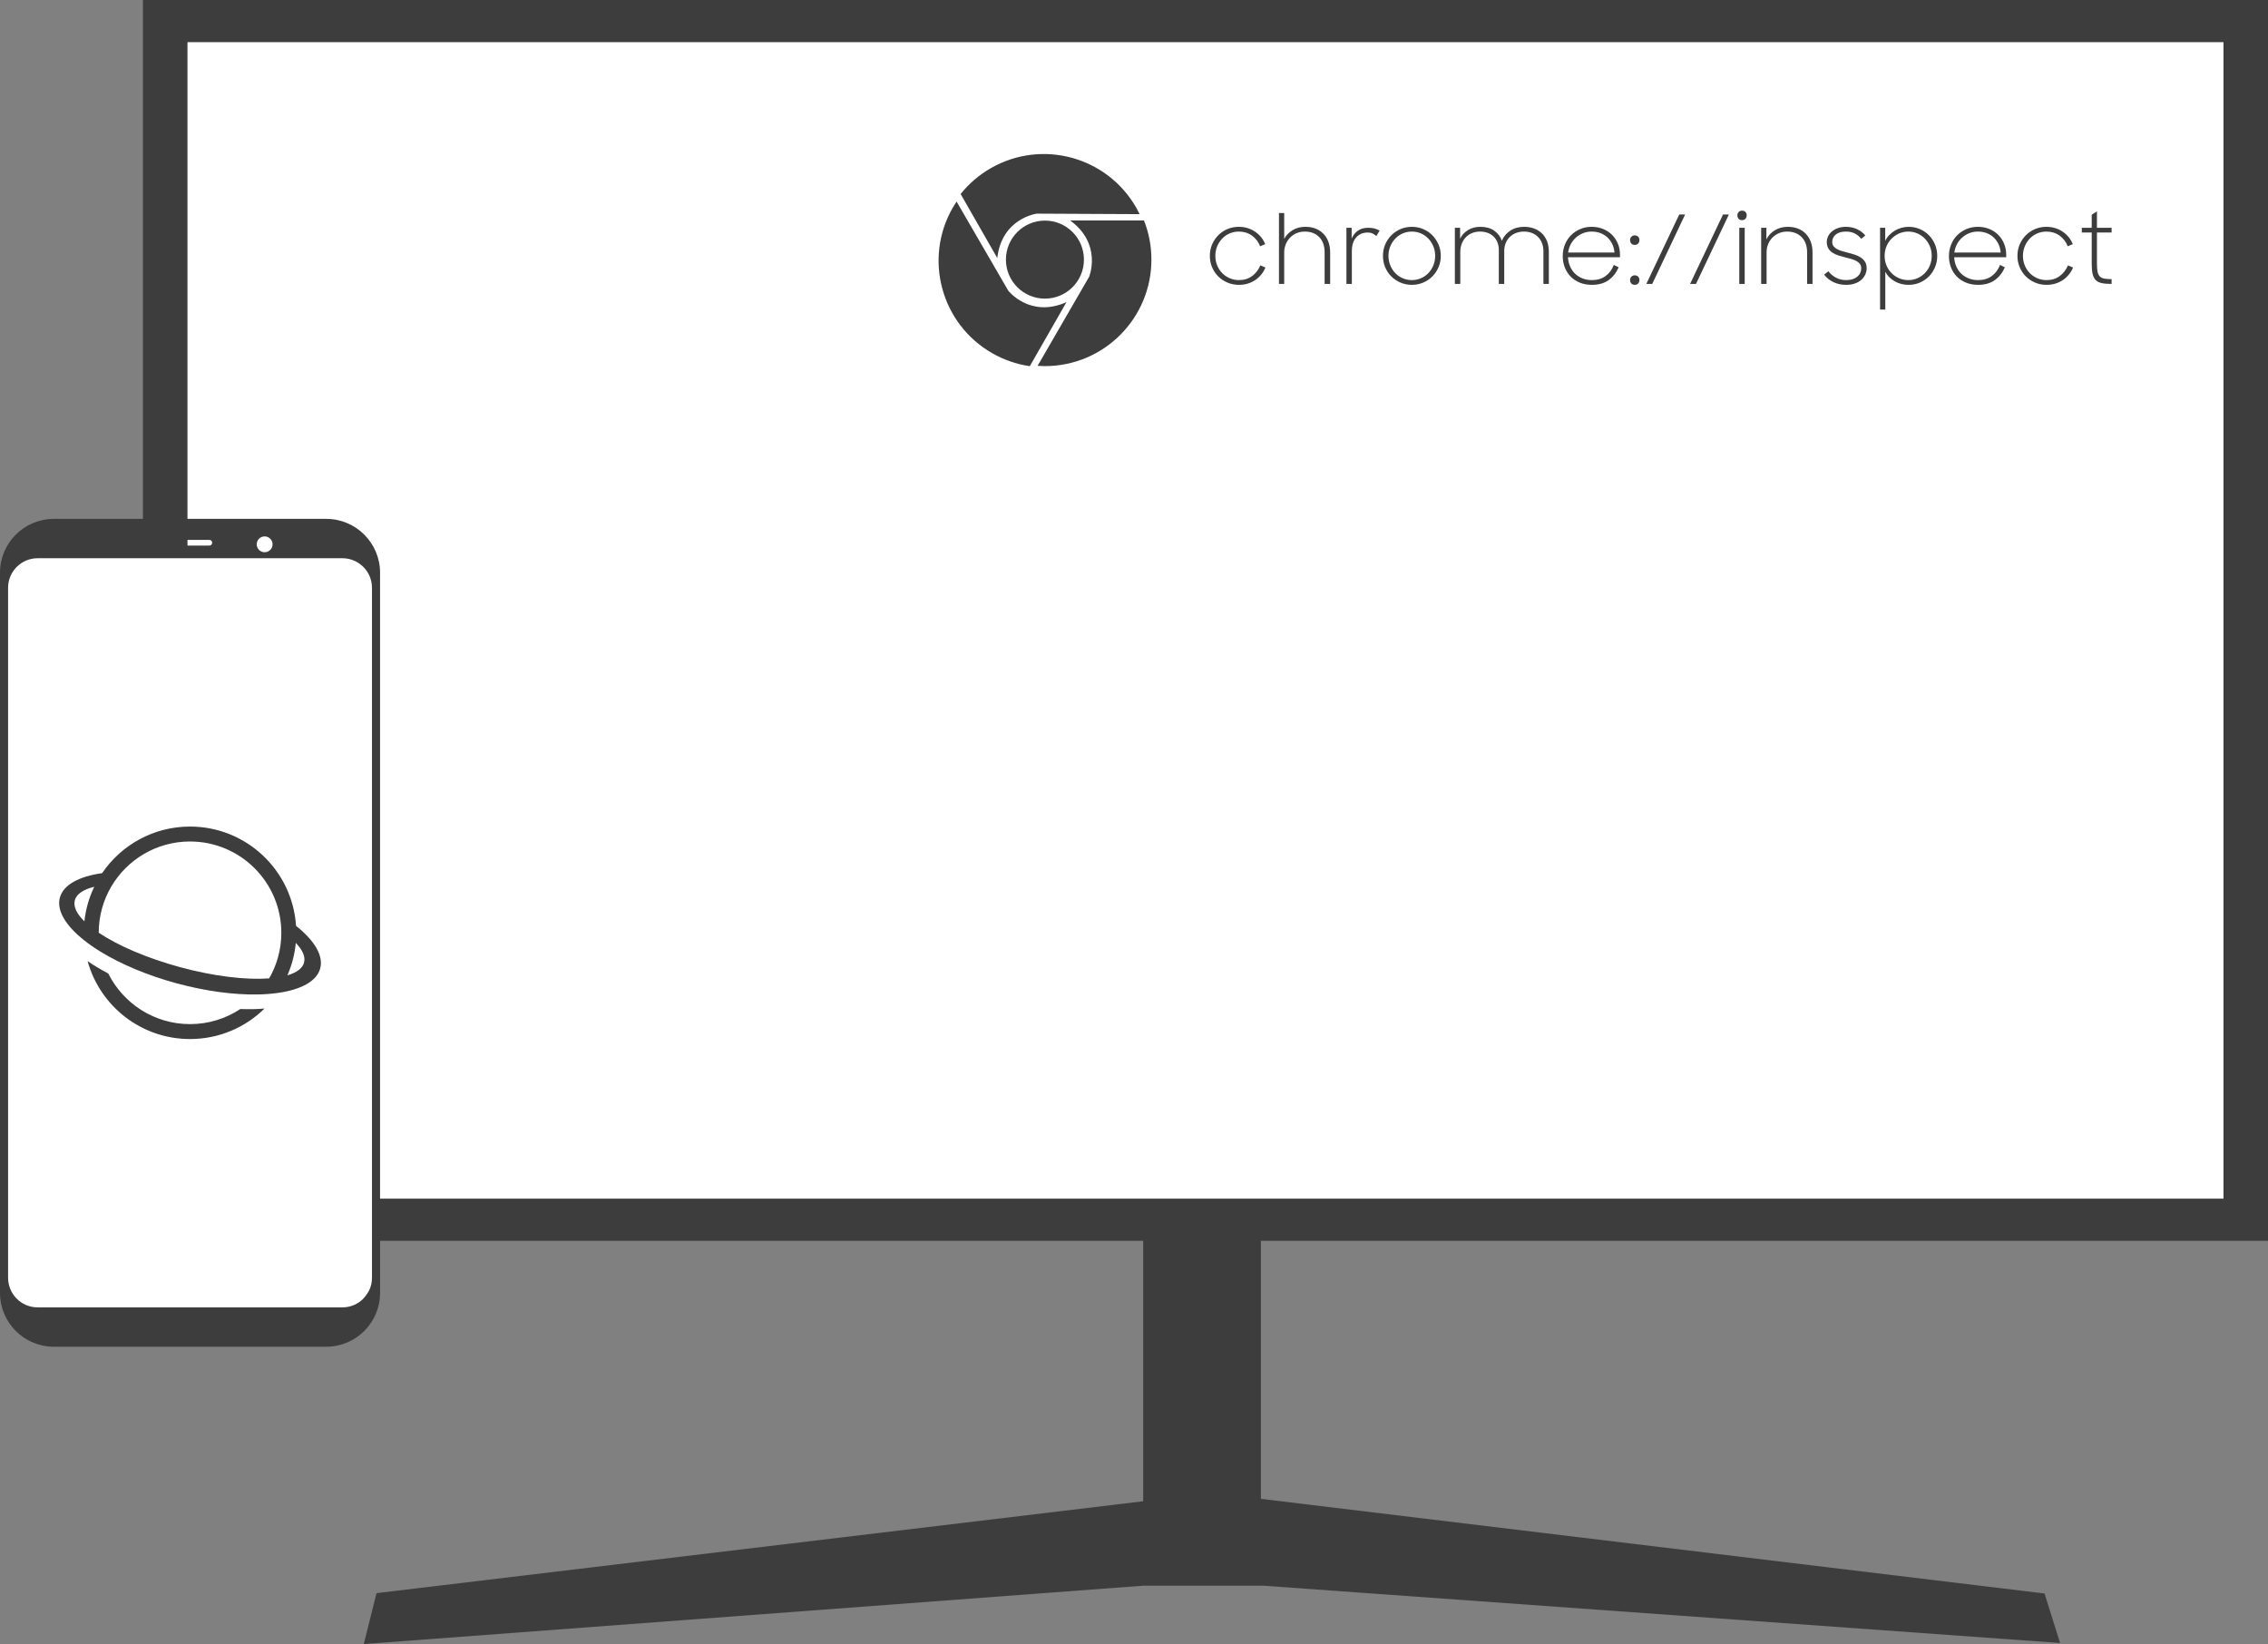 ﻿<?xml version="1.0" encoding="utf-8"?>
<!DOCTYPE svg PUBLIC "-//W3C//DTD SVG 1.1//EN" "http://www.w3.org/Graphics/SVG/1.1/DTD/svg11.dtd">
<svg xmlns="http://www.w3.org/2000/svg" xmlns:xlink="http://www.w3.org/1999/xlink" version="1.1" baseProfile="full" width="3051.86" height="2212.05" viewBox="0 0 3051.86 2212.05" enable-background="new 0 0 3051.86 2212.05" xml:space="preserve">
	<rect x="0" y="0" width="3051.86" height="2212.05" fill="#808080" stroke="none"/>
	<rect x="226.585" y="24.026" fill="#FFFFFF" fill-opacity="1" stroke-linejoin="round" width="2804" height="1616"/>
	<path fill="#3D3D3D" fill-opacity="1" stroke-linejoin="round" d="M 1696.67,2016.69L 2751.15,2144.03L 2772.08,2210.62L 1700.42,2133.57L 1537.75,2133.57L 489.507,2212.05L 506.631,2143.56L 1538.28,2019.94L 1538.28,1669.48L 192.359,1669.48L 192.359,0L 3051.86,0L 3051.86,1669.48L 1696.67,1669.48L 1696.67,2016.69 Z M 252.277,56.718L 252.277,1612.75L 2991.93,1612.75L 2991.93,56.718L 252.277,56.718 Z "/>
	<g>
		<g>
			<path fill="#FFFFFF" fill-opacity="1" stroke-linejoin="round" d="M 51.266,724.55L 6.266,765.55L 5.766,1735.05L 36.766,1774.05L 464.271,1781.55L 504.768,1726.06L 506.268,766.104L 458.271,728.605L 404.273,736.105L 390.773,746.604L 342.775,749.604L 216.782,742.104L 51.266,724.55 Z "/>
			<path fill="#3D3D3D" fill-opacity="1" stroke-linejoin="round" d="M 0,1739.57C 0,1779.58 32.438,1812.02 72.453,1812.02L 438.979,1812.02C 478.994,1812.02 511.432,1779.58 511.432,1739.57L 511.432,770.593C 511.432,730.578 478.994,698.14 438.979,698.14L 72.453,698.14C 32.438,698.14 0,730.578 0,770.593L 0,1739.57 Z M 225.882,730.244C 225.882,728.151 227.578,726.455 229.67,726.455L 281.761,726.455C 283.854,726.455 285.549,728.151 285.549,730.244C 285.549,732.336 283.854,734.032 281.761,734.032L 229.67,734.032C 227.578,734.032 225.882,732.336 225.882,730.244 Z M 345.452,732.374C 345.452,726.49 350.223,721.72 356.107,721.72C 361.991,721.72 366.762,726.49 366.762,732.374C 366.762,738.259 361.992,743.029 356.107,743.029C 350.223,743.029 345.452,738.259 345.452,732.374 Z M 10.891,790.875C 10.891,768.906 28.699,751.097 50.668,751.097L 460.762,751.097C 482.73,751.097 500.539,768.906 500.539,790.875L 500.539,1719.28C 500.539,1741.25 482.73,1759.06 460.762,1759.06L 50.668,1759.06C 28.699,1759.06 10.891,1741.25 10.891,1719.28L 10.891,790.875 Z "/>
		</g>
		<g>
			<path fill="#3D3D3D" fill-opacity="1" stroke-width="0.2" stroke-linejoin="round" d="M 323.408,1357.62C 303.995,1370.46 280.723,1377.94 255.702,1377.94C 207.537,1377.94 165.846,1350.22 145.707,1309.87C 135.535,1304.51 126.214,1298.91 117.886,1293.19C 134.564,1353.64 189.949,1398.03 255.703,1398.03C 294.747,1398.03 330.136,1382.38 355.936,1357C 345.861,1357.85 334.957,1358.06 323.408,1357.62 Z "/>
			<path fill="#3D3D3D" fill-opacity="1" stroke-width="0.2" stroke-linejoin="round" d="M 135.494,1280.58C 127.229,1275.52 119.726,1270.31 113.093,1265.04C 88.488,1245.49 75.845,1225.06 80.566,1207.71C 85.276,1190.41 106.427,1179.21 137.401,1174.81C 163.121,1136.98 206.51,1112.13 255.702,1112.13C 331.512,1112.13 393.539,1171.14 398.354,1245.73C 422.948,1265.28 435.586,1285.71 430.864,1303.06C 426.131,1320.45 404.783,1331.67 373.543,1336.03C 365.141,1337.2 356.023,1337.88 346.321,1338.04C 314.692,1338.58 276.85,1333.71 237.324,1322.95C 197.69,1312.16 162.514,1297.13 135.494,1280.58 Z M 362.18,1316.41C 372.48,1298.57 378.424,1277.9 378.559,1255.84L 378.561,1255.08C 378.561,1187.23 323.555,1132.22 255.702,1132.22C 210.59,1132.22 171.156,1156.54 149.791,1192.77C 139.037,1211.02 132.861,1232.28 132.844,1254.98C 158.438,1272.11 197.115,1289 241.856,1301.18C 288.039,1313.75 331.196,1318.72 362.18,1316.41 Z M 386.73,1312.32C 399.053,1308.71 406.997,1302.99 409.111,1295.22C 411.264,1287.31 407.137,1278.18 398.02,1268.63L 397.828,1270.53C 396.247,1285.24 392.433,1299.29 386.73,1312.32 Z M 125.787,1195.35L 126.822,1193.16C 112.287,1196.73 103.009,1202.78 100.696,1211.27C 98.408,1219.68 103.217,1229.47 113.572,1239.66C 115.252,1224 119.463,1209.09 125.787,1195.35 Z "/>
		</g>
	</g>
	<g>
		<g>
			<path fill="#3D3D3D" fill-opacity="1" stroke-width="0.2" stroke-linejoin="round" d="M 1406.07,296.813C 1435.06,296.813 1458.56,320.316 1458.56,349.308C 1458.56,378.3 1435.06,401.802 1406.07,401.802C 1377.08,401.802 1353.58,378.3 1353.58,349.308C 1353.58,320.316 1377.08,296.813 1406.07,296.813 Z "/>
			<path fill="#3D3D3D" fill-opacity="1" stroke-width="0.2" stroke-linejoin="round" d="M 1549.36,349.31C 1549.36,330.717 1545.82,312.95 1539.37,296.648L 1440.07,296.648C 1483.58,328.492 1465.61,372.315 1465.61,372.315L 1396.17,492.26C 1399.44,492.483 1402.74,492.598 1406.07,492.598C 1485.21,492.598 1549.36,428.445 1549.36,349.31 Z "/>
			<path fill="#3D3D3D" fill-opacity="1" stroke-width="0.2" stroke-linejoin="round" d="M 1333.36,226.204C 1317.23,235.442 1303.57,247.343 1292.63,261.036L 1341.96,347.215C 1347.98,293.636 1394.94,287.458 1394.94,287.458L 1533.54,288.128C 1532.1,285.177 1530.56,282.253 1528.91,279.363C 1489.59,210.687 1402.04,186.887 1333.36,226.204 Z "/>
			<path fill="#3D3D3D" fill-opacity="1" stroke-width="0.2" stroke-linejoin="round" d="M 1335.06,475.178C 1351.2,484.42 1368.38,490.178 1385.72,492.688L 1435.08,406.521C 1385.83,428.446 1356.73,391.069 1356.73,391.069L 1287.17,271.194C 1285.35,273.923 1283.61,276.733 1281.95,279.622C 1242.62,348.29 1266.4,435.843 1335.06,475.178 Z "/>
		</g>
		<g>
			<path fill="#3D3D3D" fill-opacity="1" stroke-linejoin="round" d="M 1667.13,383.264C 1661.58,383.264 1656.42,382.236 1651.64,380.184C 1646.86,378.13 1642.72,375.354 1639.22,371.854C 1635.72,368.354 1632.97,364.23 1630.97,359.483C 1628.97,354.736 1627.97,349.67 1627.97,344.283C 1627.97,338.736 1628.99,333.59 1631.04,328.844C 1633.09,324.097 1635.86,319.97 1639.36,316.464C 1642.86,312.957 1646.98,310.2 1651.71,308.193C 1656.44,306.187 1661.54,305.184 1667.01,305.184C 1671.1,305.184 1674.98,305.743 1678.65,306.863C 1682.32,307.983 1685.69,309.58 1688.76,311.653C 1691.83,313.727 1694.54,316.187 1696.89,319.033C 1699.24,321.88 1701.09,325.03 1702.45,328.483L 1695.67,331.323C 1693.2,325.23 1689.47,320.417 1684.48,316.884C 1679.49,313.35 1673.66,311.583 1667.01,311.583C 1662.57,311.583 1658.41,312.427 1654.52,314.113C 1650.63,315.8 1647.28,318.137 1644.47,321.123C 1641.66,324.11 1639.44,327.57 1637.82,331.503C 1636.2,335.437 1635.39,339.696 1635.39,344.283C 1635.39,348.79 1636.2,353.033 1637.82,357.014C 1639.44,360.993 1641.68,364.453 1644.54,367.394C 1647.4,370.333 1650.77,372.646 1654.65,374.333C 1658.53,376.021 1662.73,376.863 1667.25,376.863C 1674.17,376.863 1680.08,375.021 1684.99,371.333C 1689.9,367.646 1693.54,362.884 1695.93,357.043L 1702.85,360.003C 1701.4,363.377 1699.52,366.497 1697.21,369.363C 1694.9,372.23 1692.24,374.693 1689.21,376.753C 1686.18,378.813 1682.81,380.413 1679.1,381.554C 1675.39,382.693 1671.4,383.264 1667.13,383.264 Z "/>
			<path fill="#3D3D3D" fill-opacity="1" stroke-linejoin="round" d="M 1721.01,286.623L 1728.05,286.623L 1728.05,321.424C 1730.61,316.61 1734.37,312.7 1739.32,309.693C 1744.27,306.687 1750.04,305.184 1756.61,305.184C 1761.64,305.184 1766.18,305.977 1770.23,307.563C 1774.29,309.15 1777.79,311.443 1780.73,314.443C 1783.68,317.443 1785.94,321.066 1787.52,325.313C 1789.1,329.561 1789.89,334.384 1789.89,339.783L 1789.89,381.983L 1782.45,381.983L 1782.45,339.483C 1782.45,335.271 1781.86,331.46 1780.66,328.054C 1779.47,324.646 1777.72,321.717 1775.42,319.264C 1773.12,316.811 1770.33,314.917 1767.04,313.583C 1763.75,312.25 1759.98,311.583 1755.71,311.583C 1751.78,311.583 1748.13,312.293 1744.76,313.714C 1741.39,315.134 1738.47,317.113 1736,319.653C 1733.53,322.193 1731.58,325.163 1730.17,328.563C 1728.76,331.964 1728.05,335.65 1728.05,339.623L 1728.05,381.983L 1721.01,381.983L 1721.01,286.623 Z "/>
			<path fill="#3D3D3D" fill-opacity="1" stroke-linejoin="round" d="M 1811.77,306.464L 1818.81,306.464L 1818.81,321.083C 1820.77,316.39 1823.63,312.78 1827.38,310.253C 1831.13,307.727 1835.66,306.464 1840.95,306.464C 1844.29,306.464 1847.13,306.783 1849.47,307.424C 1851.82,308.063 1854.14,308.983 1856.45,310.184L 1852.09,317.663C 1850.38,316.17 1848.66,314.997 1846.91,314.144C 1845.16,313.29 1843.09,312.863 1840.69,312.863C 1834.04,312.863 1828.77,315.07 1824.89,319.483C 1821.01,323.896 1819.07,330.043 1819.07,337.924L 1819.07,381.983L 1811.77,381.983L 1811.77,306.464 Z "/>
			<path fill="#3D3D3D" fill-opacity="1" stroke-linejoin="round" d="M 1899.83,383.264C 1894.46,383.264 1889.4,382.26 1884.67,380.253C 1879.94,378.247 1875.8,375.49 1872.25,371.983C 1868.7,368.477 1865.93,364.35 1863.93,359.604C 1861.93,354.856 1860.93,349.75 1860.93,344.283C 1860.93,338.816 1861.93,333.71 1863.93,328.964C 1865.93,324.217 1868.7,320.07 1872.25,316.523C 1875.8,312.977 1879.94,310.2 1884.67,308.193C 1889.4,306.187 1894.46,305.184 1899.83,305.184C 1905.2,305.184 1910.26,306.187 1915,308.193C 1919.74,310.2 1923.86,312.977 1927.36,316.523C 1930.86,320.07 1933.63,324.217 1935.68,328.964C 1937.73,333.71 1938.75,338.816 1938.75,344.283C 1938.75,349.75 1937.73,354.856 1935.68,359.604C 1933.63,364.35 1930.86,368.477 1927.36,371.983C 1923.86,375.49 1919.74,378.247 1915,380.253C 1910.26,382.26 1905.2,383.264 1899.83,383.264 Z M 1899.83,376.863C 1904.19,376.863 1908.29,376.021 1912.13,374.333C 1915.97,372.646 1919.3,370.333 1922.11,367.394C 1924.92,364.453 1927.14,360.993 1928.76,357.014C 1930.38,353.033 1931.19,348.79 1931.19,344.283C 1931.19,339.696 1930.38,335.437 1928.76,331.503C 1927.14,327.57 1924.92,324.11 1922.11,321.123C 1919.3,318.137 1915.97,315.8 1912.13,314.113C 1908.29,312.427 1904.19,311.583 1899.83,311.583C 1895.39,311.583 1891.25,312.427 1887.41,314.113C 1883.57,315.8 1880.24,318.137 1877.43,321.123C 1874.62,324.11 1872.4,327.57 1870.78,331.503C 1869.16,335.437 1868.35,339.696 1868.35,344.283C 1868.35,348.79 1869.16,353.033 1870.78,357.014C 1872.4,360.993 1874.62,364.453 1877.43,367.394C 1880.24,370.333 1883.57,372.646 1887.41,374.333C 1891.25,376.021 1895.39,376.863 1899.83,376.863 Z "/>
			<path fill="#3D3D3D" fill-opacity="1" stroke-linejoin="round" d="M 1957.69,306.464L 1964.73,306.464L 1964.73,321.144C 1967.12,316.344 1970.66,312.483 1975.35,309.563C 1980.04,306.644 1985.59,305.184 1991.99,305.184C 1999.5,305.184 2005.7,306.9 2010.61,310.333C 2015.52,313.767 2018.96,318.316 2020.93,323.983C 2023.14,318.49 2026.88,313.983 2032.12,310.464C 2037.37,306.943 2043.58,305.184 2050.75,305.184C 2055.95,305.184 2060.62,305.997 2064.76,307.623C 2068.9,309.25 2072.4,311.523 2075.26,314.443C 2078.12,317.363 2080.32,320.86 2081.85,324.934C 2083.38,329.007 2084.15,333.53 2084.15,338.503L 2084.15,381.983L 2076.85,381.983L 2076.85,337.804C 2076.85,334.017 2076.23,330.51 2075,327.283C 2073.77,324.057 2072.02,321.28 2069.76,318.953C 2067.5,316.627 2064.75,314.816 2061.5,313.523C 2058.25,312.23 2054.63,311.583 2050.61,311.583C 2046.95,311.583 2043.49,312.187 2040.25,313.394C 2037.01,314.6 2034.2,316.344 2031.8,318.623C 2029.41,320.903 2027.53,323.66 2026.17,326.894C 2024.81,330.127 2024.13,333.764 2024.13,337.804L 2024.13,381.983L 2016.83,381.983L 2016.83,336.384C 2016.83,332.677 2016.23,329.297 2015.04,326.243C 2013.85,323.19 2012.16,320.587 2009.98,318.434C 2007.8,316.28 2005.15,314.6 2002.04,313.394C 1998.93,312.187 1995.41,311.583 1991.49,311.583C 1987.65,311.583 1984.11,312.25 1980.86,313.583C 1977.61,314.917 1974.82,316.79 1972.47,319.203C 1970.13,321.617 1968.29,324.523 1966.97,327.924C 1965.65,331.323 1964.99,335.09 1964.99,339.224L 1964.99,381.983L 1957.69,381.983L 1957.69,306.464 Z "/>
			<path fill="#3D3D3D" fill-opacity="1" stroke-linejoin="round" d="M 2142.13,383.264C 2136.08,383.264 2130.62,382.26 2125.75,380.253C 2120.88,378.247 2116.77,375.51 2113.4,372.043C 2110.03,368.577 2107.43,364.493 2105.6,359.793C 2103.77,355.094 2102.85,350.01 2102.85,344.543C 2102.85,338.983 2103.83,333.811 2105.79,329.023C 2107.75,324.236 2110.46,320.094 2113.91,316.594C 2117.36,313.094 2121.48,310.316 2126.26,308.264C 2131.04,306.21 2136.2,305.184 2141.75,305.184C 2147.22,305.184 2152.27,306.11 2156.92,307.964C 2161.57,309.816 2165.6,312.43 2169.01,315.804C 2172.42,319.177 2175.09,323.16 2177.01,327.753C 2178.93,332.347 2179.89,337.384 2179.89,342.863L 2179.89,346.144L 2109.89,346.144C 2110.14,350.543 2111.08,354.634 2112.7,358.413C 2114.32,362.193 2116.54,365.443 2119.35,368.163C 2122.16,370.884 2125.49,373.014 2129.33,374.554C 2133.17,376.094 2137.44,376.863 2142.13,376.863C 2149.38,376.863 2155.49,375.057 2160.44,371.443C 2165.39,367.83 2169.1,362.844 2171.57,356.483L 2178.11,359.623C 2174.78,367.156 2170.17,372.98 2164.28,377.094C 2158.39,381.207 2151.01,383.264 2142.13,383.264 Z M 2141.75,311.583C 2137.58,311.583 2133.7,312.313 2130.11,313.773C 2126.52,315.233 2123.34,317.203 2120.57,319.684C 2117.8,322.163 2115.49,325.12 2113.66,328.554C 2111.83,331.986 2110.65,335.717 2110.13,339.743L 2172.47,339.743C 2172.14,335.623 2171.14,331.83 2169.47,328.363C 2167.8,324.896 2165.65,321.92 2163,319.434C 2160.35,316.946 2157.24,315.017 2153.66,313.644C 2150.08,312.271 2146.11,311.583 2141.75,311.583 Z "/>
			<path fill="#3D3D3D" fill-opacity="1" stroke-linejoin="round" d="M 2193.47,376.804C 2193.47,374.95 2194.07,373.43 2195.26,372.243C 2196.45,371.057 2197.94,370.464 2199.73,370.464C 2201.7,370.464 2203.24,371.057 2204.35,372.243C 2205.46,373.43 2206.01,374.95 2206.01,376.804C 2206.01,378.644 2205.46,380.18 2204.35,381.413C 2203.24,382.646 2201.7,383.264 2199.73,383.264C 2197.77,383.264 2196.24,382.646 2195.13,381.413C 2194.02,380.18 2193.47,378.644 2193.47,376.804 Z M 2193.47,323.043C 2193.47,321.19 2194.07,319.67 2195.26,318.483C 2196.45,317.297 2197.94,316.703 2199.73,316.703C 2201.7,316.703 2203.24,317.297 2204.35,318.483C 2205.46,319.67 2206.01,321.19 2206.01,323.043C 2206.01,324.884 2205.46,326.42 2204.35,327.653C 2203.24,328.887 2201.7,329.503 2199.73,329.503C 2197.77,329.503 2196.24,328.887 2195.13,327.653C 2194.02,326.42 2193.47,324.884 2193.47,323.043 Z "/>
			<path fill="#3D3D3D" fill-opacity="1" stroke-linejoin="round" d="M 2259.65,288.543L 2267.57,288.543L 2223.29,381.983L 2215.35,381.983L 2259.65,288.543 Z "/>
			<path fill="#3D3D3D" fill-opacity="1" stroke-linejoin="round" d="M 2318.53,288.543L 2326.45,288.543L 2282.17,381.983L 2274.23,381.983L 2318.53,288.543 Z "/>
			<path fill="#3D3D3D" fill-opacity="1" stroke-linejoin="round" d="M 2340.41,306.464L 2347.71,306.464L 2347.71,381.983L 2340.41,381.983L 2340.41,306.464 Z M 2337.85,289.764C 2337.85,287.91 2338.45,286.39 2339.64,285.203C 2340.83,284.017 2342.33,283.424 2344.13,283.424C 2346.09,283.424 2347.62,284.017 2348.73,285.203C 2349.84,286.39 2350.39,287.91 2350.39,289.764C 2350.39,291.604 2349.84,293.14 2348.73,294.373C 2347.62,295.606 2346.09,296.224 2344.13,296.224C 2342.16,296.224 2340.62,295.606 2339.51,294.373C 2338.4,293.14 2337.85,291.604 2337.85,289.764 Z "/>
			<path fill="#3D3D3D" fill-opacity="1" stroke-linejoin="round" d="M 2369.85,306.464L 2376.89,306.464L 2376.89,322.063C 2379.37,317.077 2383.13,313.017 2388.16,309.884C 2393.2,306.75 2399.04,305.184 2405.69,305.184C 2410.73,305.184 2415.28,305.977 2419.33,307.563C 2423.38,309.15 2426.88,311.443 2429.82,314.443C 2432.76,317.443 2435.02,321.066 2436.6,325.313C 2438.18,329.561 2438.97,334.384 2438.97,339.783L 2438.97,381.983L 2431.67,381.983L 2431.67,339.403C 2431.67,335.177 2431.05,331.36 2429.82,327.953C 2428.59,324.547 2426.82,321.637 2424.51,319.224C 2422.2,316.811 2419.39,314.934 2416.06,313.594C 2412.73,312.253 2408.98,311.583 2404.79,311.583C 2400.87,311.583 2397.22,312.297 2393.85,313.724C 2390.48,315.15 2387.55,317.113 2385.08,319.613C 2382.61,322.113 2380.67,325.066 2379.26,328.474C 2377.85,331.88 2377.15,335.57 2377.15,339.543L 2377.15,381.983L 2369.85,381.983L 2369.85,306.464 Z "/>
			<path fill="#3D3D3D" fill-opacity="1" stroke-linejoin="round" d="M 2484.03,383.264C 2477.63,383.264 2471.87,381.983 2466.75,379.424C 2461.63,376.863 2457.58,373.563 2454.59,369.523L 2460.35,364.964C 2462.82,368.337 2466.12,371.163 2470.26,373.443C 2474.4,375.724 2479.03,376.863 2484.15,376.863C 2487.56,376.863 2490.53,376.437 2493.05,375.583C 2495.57,374.73 2497.68,373.577 2499.39,372.123C 2501.1,370.67 2502.38,368.98 2503.23,367.054C 2504.08,365.127 2504.51,363.137 2504.51,361.083C 2504.51,358.604 2503.89,356.573 2502.65,354.993C 2501.41,353.413 2499.77,352.09 2497.72,351.023C 2495.67,349.957 2493.35,349.061 2490.75,348.333C 2488.15,347.606 2485.48,346.903 2482.75,346.224C 2479.67,345.45 2476.66,344.594 2473.72,343.653C 2470.78,342.714 2468.16,341.497 2465.85,340.003C 2463.54,338.51 2461.69,336.606 2460.28,334.293C 2458.88,331.98 2458.17,329.117 2458.17,325.703C 2458.17,322.97 2458.77,320.363 2459.96,317.884C 2461.15,315.403 2462.88,313.224 2465.14,311.344C 2467.4,309.464 2470.11,307.967 2473.27,306.854C 2476.43,305.74 2479.97,305.184 2483.89,305.184C 2489.28,305.184 2494.23,306.214 2498.75,308.273C 2503.27,310.333 2507.02,313.196 2510.01,316.863L 2504.51,321.283C 2501.95,318.137 2499.01,315.733 2495.68,314.073C 2492.36,312.413 2488.42,311.583 2483.89,311.583C 2478.01,311.583 2473.47,312.906 2470.27,315.554C 2467.07,318.2 2465.47,321.53 2465.47,325.543C 2465.47,327.837 2466.07,329.753 2467.26,331.293C 2468.45,332.833 2470.03,334.137 2471.99,335.203C 2473.95,336.271 2476.19,337.167 2478.71,337.894C 2481.23,338.62 2483.86,339.323 2486.59,340.003C 2489.66,340.764 2492.71,341.637 2495.74,342.623C 2498.77,343.61 2501.46,344.87 2503.81,346.403C 2506.16,347.937 2508.08,349.856 2509.57,352.163C 2511.06,354.47 2511.81,357.41 2511.81,360.983C 2511.81,363.637 2511.25,366.287 2510.14,368.934C 2509.03,371.58 2507.34,373.97 2505.08,376.104C 2502.82,378.236 2499.94,379.964 2496.44,381.283C 2492.94,382.604 2488.8,383.264 2484.03,383.264 Z "/>
			<path fill="#3D3D3D" fill-opacity="1" stroke-linejoin="round" d="M 2568.25,383.264C 2565.01,383.264 2561.83,382.887 2558.72,382.134C 2555.61,381.38 2552.68,380.247 2549.95,378.733C 2547.22,377.22 2544.72,375.354 2542.46,373.134C 2540.2,370.913 2538.34,368.377 2536.89,365.523L 2536.89,416.543L 2529.85,416.543L 2529.85,306.464L 2536.77,306.464L 2536.77,324.123C 2538.21,321.097 2540.08,318.417 2542.39,316.083C 2544.7,313.75 2547.26,311.76 2550.07,310.113C 2552.88,308.467 2555.85,307.233 2558.97,306.413C 2562.09,305.594 2565.18,305.184 2568.25,305.184C 2573.72,305.184 2578.8,306.21 2583.49,308.264C 2588.18,310.316 2592.26,313.117 2595.71,316.663C 2599.16,320.21 2601.87,324.354 2603.83,329.094C 2605.79,333.833 2606.77,338.896 2606.77,344.283C 2606.77,349.67 2605.79,354.714 2603.83,359.413C 2601.87,364.113 2599.16,368.236 2595.71,371.783C 2592.26,375.33 2588.18,378.13 2583.49,380.184C 2578.8,382.236 2573.72,383.264 2568.25,383.264 Z M 2567.87,376.863C 2572.22,376.863 2576.31,376.021 2580.15,374.333C 2583.99,372.646 2587.34,370.333 2590.2,367.394C 2593.06,364.453 2595.3,360.993 2596.92,357.014C 2598.54,353.033 2599.35,348.79 2599.35,344.283C 2599.35,339.696 2598.54,335.437 2596.92,331.503C 2595.3,327.57 2593.06,324.11 2590.2,321.123C 2587.34,318.137 2583.99,315.8 2580.15,314.113C 2576.31,312.427 2572.22,311.583 2567.87,311.583C 2563.43,311.583 2559.27,312.45 2555.39,314.184C 2551.51,315.917 2548.12,318.253 2545.21,321.193C 2542.3,324.134 2540.04,327.594 2538.42,331.573C 2536.8,335.554 2535.99,339.79 2535.99,344.283C 2535.99,348.79 2536.8,353.033 2538.42,357.014C 2540.04,360.993 2542.3,364.453 2545.21,367.394C 2548.12,370.333 2551.51,372.646 2555.39,374.333C 2559.27,376.021 2563.43,376.863 2567.87,376.863 Z "/>
			<path fill="#3D3D3D" fill-opacity="1" stroke-linejoin="round" d="M 2661.81,383.264C 2655.76,383.264 2650.3,382.26 2645.43,380.253C 2640.56,378.247 2636.45,375.51 2633.08,372.043C 2629.71,368.577 2627.11,364.493 2625.28,359.793C 2623.45,355.094 2622.53,350.01 2622.53,344.543C 2622.53,338.983 2623.51,333.811 2625.47,329.023C 2627.43,324.236 2630.14,320.094 2633.59,316.594C 2637.04,313.094 2641.16,310.316 2645.94,308.264C 2650.72,306.21 2655.88,305.184 2661.43,305.184C 2666.9,305.184 2671.95,306.11 2676.6,307.964C 2681.25,309.816 2685.28,312.43 2688.69,315.804C 2692.1,319.177 2694.77,323.16 2696.69,327.753C 2698.61,332.347 2699.57,337.384 2699.57,342.863L 2699.57,346.144L 2629.57,346.144C 2629.82,350.543 2630.76,354.634 2632.38,358.413C 2634,362.193 2636.22,365.443 2639.03,368.163C 2641.84,370.884 2645.17,373.014 2649.01,374.554C 2652.85,376.094 2657.12,376.863 2661.81,376.863C 2669.06,376.863 2675.17,375.057 2680.12,371.443C 2685.07,367.83 2688.78,362.844 2691.25,356.483L 2697.79,359.623C 2694.46,367.156 2689.85,372.98 2683.96,377.094C 2678.07,381.207 2670.69,383.264 2661.81,383.264 Z M 2661.43,311.583C 2657.26,311.583 2653.38,312.313 2649.79,313.773C 2646.2,315.233 2643.02,317.203 2640.25,319.684C 2637.48,322.163 2635.17,325.12 2633.34,328.554C 2631.51,331.986 2630.33,335.717 2629.81,339.743L 2692.15,339.743C 2691.82,335.623 2690.82,331.83 2689.15,328.363C 2687.48,324.896 2685.33,321.92 2682.68,319.434C 2680.03,316.946 2676.92,315.017 2673.34,313.644C 2669.76,312.271 2665.79,311.583 2661.43,311.583 Z "/>
			<path fill="#3D3D3D" fill-opacity="1" stroke-linejoin="round" d="M 2753.85,383.264C 2748.3,383.264 2743.14,382.236 2738.36,380.184C 2733.58,378.13 2729.44,375.354 2725.94,371.854C 2722.44,368.354 2719.69,364.23 2717.69,359.483C 2715.69,354.736 2714.69,349.67 2714.69,344.283C 2714.69,338.736 2715.71,333.59 2717.76,328.844C 2719.81,324.097 2722.58,319.97 2726.08,316.464C 2729.58,312.957 2733.7,310.2 2738.43,308.193C 2743.16,306.187 2748.26,305.184 2753.73,305.184C 2757.82,305.184 2761.7,305.743 2765.37,306.863C 2769.04,307.983 2772.41,309.58 2775.48,311.653C 2778.55,313.727 2781.26,316.187 2783.61,319.033C 2785.96,321.88 2787.81,325.03 2789.17,328.483L 2782.39,331.323C 2779.92,325.23 2776.19,320.417 2771.2,316.884C 2766.21,313.35 2760.38,311.583 2753.73,311.583C 2749.29,311.583 2745.13,312.427 2741.24,314.113C 2737.35,315.8 2734,318.137 2731.19,321.123C 2728.38,324.11 2726.16,327.57 2724.54,331.503C 2722.92,335.437 2722.11,339.696 2722.11,344.283C 2722.11,348.79 2722.92,353.033 2724.54,357.014C 2726.16,360.993 2728.4,364.453 2731.26,367.394C 2734.12,370.333 2737.49,372.646 2741.37,374.333C 2745.25,376.021 2749.45,376.863 2753.97,376.863C 2760.89,376.863 2766.8,375.021 2771.71,371.333C 2776.62,367.646 2780.26,362.884 2782.65,357.043L 2789.57,360.003C 2788.12,363.377 2786.24,366.497 2783.93,369.363C 2781.62,372.23 2778.96,374.693 2775.93,376.753C 2772.9,378.813 2769.53,380.413 2765.82,381.554C 2762.11,382.693 2758.12,383.264 2753.85,383.264 Z "/>
			<path fill="#3D3D3D" fill-opacity="1" stroke-linejoin="round" d="M 2801.33,306.464L 2814.65,306.464L 2814.65,288.983L 2821.69,284.323L 2821.69,306.464L 2841.41,306.464L 2841.41,312.863L 2821.69,312.863L 2821.69,355.063C 2821.69,359.424 2821.97,362.953 2822.52,365.653C 2823.07,368.354 2824.08,370.443 2825.53,371.924C 2826.98,373.403 2828.99,374.384 2831.55,374.863C 2834.11,375.344 2837.4,375.583 2841.41,375.583L 2841.41,381.983L 2840.25,381.983C 2835.13,381.983 2830.93,381.594 2827.64,380.813C 2824.35,380.033 2821.75,378.63 2819.83,376.604C 2817.91,374.577 2816.57,371.811 2815.8,368.304C 2815.04,364.797 2814.65,360.323 2814.65,354.884L 2814.65,312.863L 2801.33,312.863L 2801.33,306.464 Z "/>
		</g>
	</g>
</svg>
